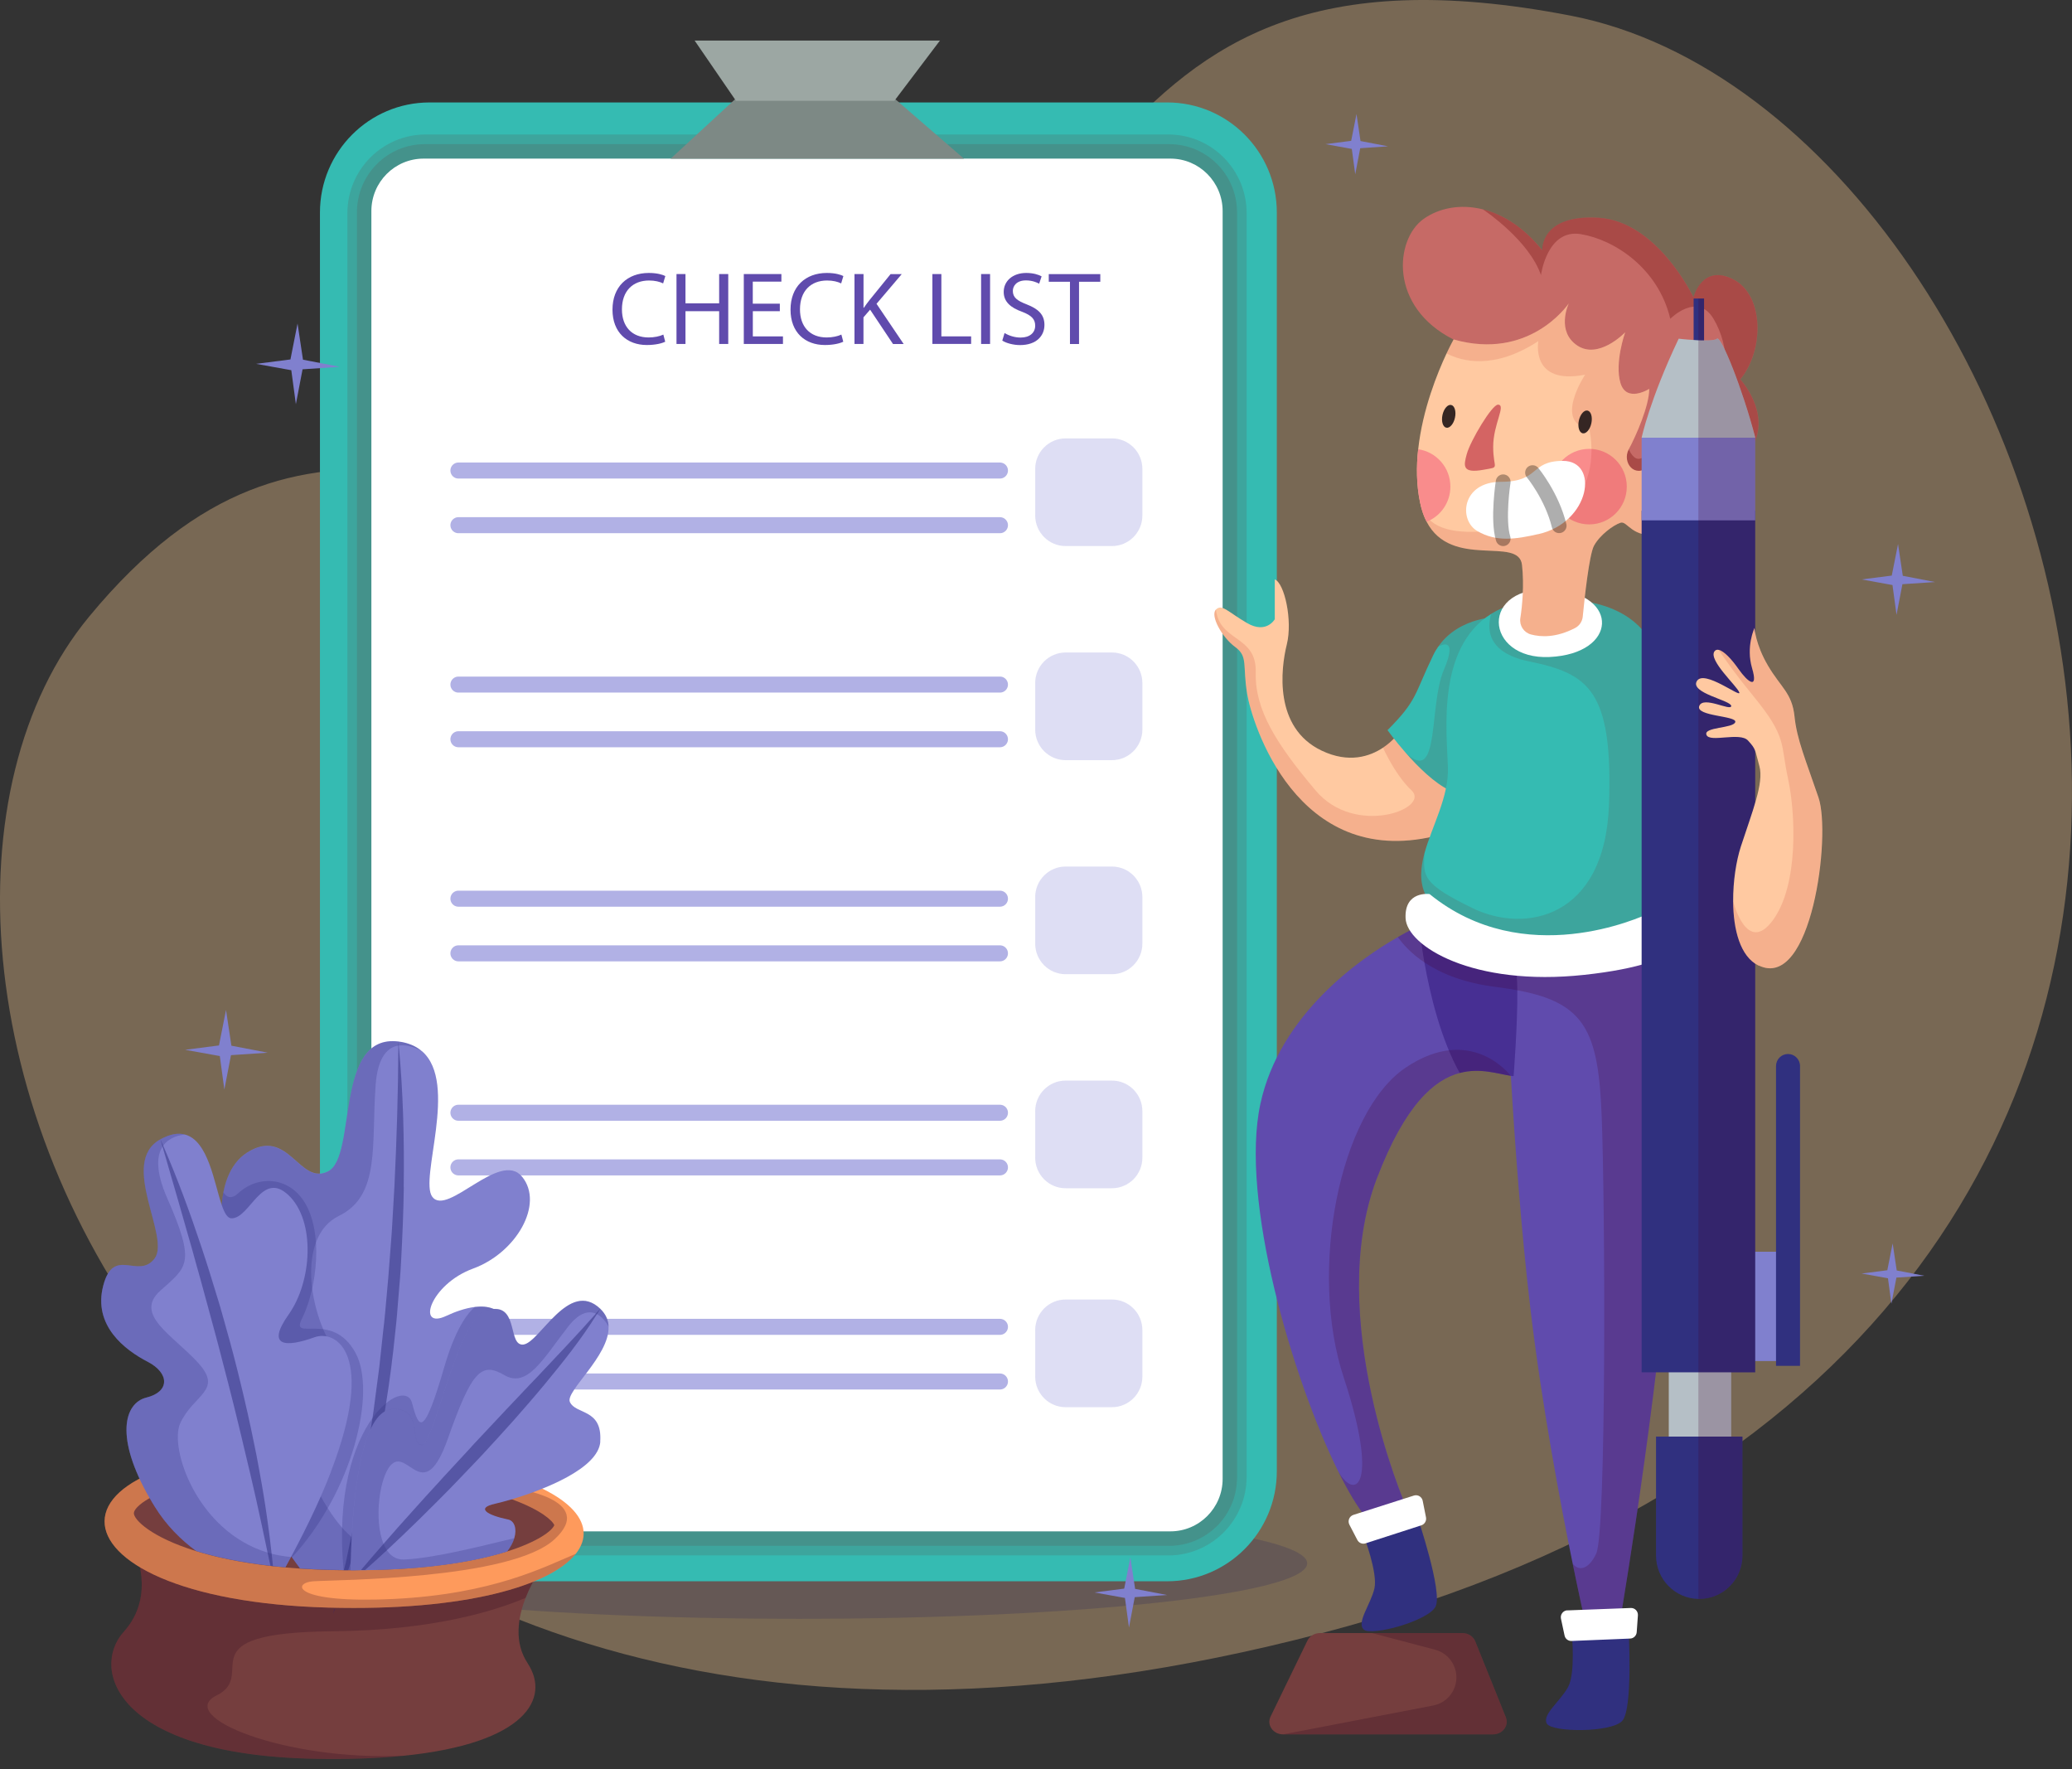 <svg width="123" height="105" viewBox="0 0 123 105" fill="none" xmlns="http://www.w3.org/2000/svg">
<rect x="0" y="0" width="123" height="105" fill="#333333" stroke="none"/>
<g clip-path="url(#clip0_5_690)">
<path opacity="0.42" d="M43.466 27.354C67.378 18.98 62.651 -4.987 93.236 0.928C123.821 6.842 146.766 79.008 78.493 96.924C10.219 114.839 -11.186 56.557 5.281 36.609C18.513 20.58 29.029 32.413 43.466 27.354Z" fill="#D7B182"/>
<path opacity="0.19" d="M47.43 96.08C64.093 96.08 77.6 94.606 77.6 92.787C77.6 90.968 64.093 89.493 47.43 89.493C30.768 89.493 17.261 90.968 17.261 92.787C17.261 94.606 30.768 96.08 47.43 96.08Z" fill="#18185B"/>
<path d="M69.287 6.08H25.502C21.907 6.08 18.993 9.007 18.993 12.617V87.314C18.993 90.924 21.907 93.851 25.502 93.851H69.287C72.882 93.851 75.796 90.924 75.796 87.314V12.617C75.796 9.007 72.882 6.08 69.287 6.08Z" fill="#35BBB2"/>
<path opacity="0.13" d="M74.004 87.647V12.651C74.004 10.072 71.923 7.982 69.355 7.982L25.273 7.982C22.705 7.982 20.623 10.072 20.623 12.651L20.623 87.647C20.623 90.226 22.705 92.317 25.273 92.317H69.355C71.923 92.317 74.004 90.226 74.004 87.647Z" fill="#751212"/>
<path opacity="0.13" d="M73.434 87.7V12.601C73.434 10.366 71.63 8.555 69.405 8.555L25.22 8.555C22.994 8.555 21.191 10.366 21.191 12.601L21.191 87.7C21.191 89.935 22.994 91.747 25.22 91.747H69.405C71.63 91.747 73.434 89.935 73.434 87.7Z" fill="#751212"/>
<path d="M72.579 87.775V12.527C72.579 10.808 71.191 9.414 69.479 9.414L25.145 9.414C23.434 9.414 22.046 10.808 22.046 12.527L22.046 87.775C22.046 89.494 23.434 90.888 25.145 90.888H69.479C71.191 90.888 72.579 89.494 72.579 87.775Z" fill="white"/>
<path d="M39.809 9.42L43.689 5.84H53.093L57.224 9.42H39.809Z" fill="#7D8985"/>
<path d="M41.234 2.406L43.689 5.983H53.093L55.799 2.406H41.234Z" fill="#9CA7A3"/>
<g opacity="0.42">
<path d="M66.008 26.019H63.259C62.261 26.019 61.452 26.831 61.452 27.833V30.595C61.452 31.597 62.261 32.41 63.259 32.41H66.008C67.006 32.41 67.815 31.597 67.815 30.595V27.833C67.815 26.831 67.006 26.019 66.008 26.019Z" fill="#B1B1E5"/>
<path d="M66.008 38.726H63.259C62.261 38.726 61.452 39.538 61.452 40.541V43.302C61.452 44.304 62.261 45.117 63.259 45.117H66.008C67.006 45.117 67.815 44.304 67.815 43.302V40.541C67.815 39.538 67.006 38.726 66.008 38.726Z" fill="#B1B1E5"/>
<path d="M66.008 51.43H63.259C62.261 51.43 61.452 52.243 61.452 53.245V56.006C61.452 57.008 62.261 57.821 63.259 57.821H66.008C67.006 57.821 67.815 57.008 67.815 56.006V53.245C67.815 52.243 67.006 51.43 66.008 51.43Z" fill="#B1B1E5"/>
<path d="M66.008 64.134H63.259C62.261 64.134 61.452 64.947 61.452 65.949V68.71C61.452 69.713 62.261 70.525 63.259 70.525H66.008C67.006 70.525 67.815 69.713 67.815 68.71V65.949C67.815 64.947 67.006 64.134 66.008 64.134Z" fill="#B1B1E5"/>
<path d="M66.008 77.128H63.259C62.261 77.128 61.452 77.941 61.452 78.943V81.704C61.452 82.707 62.261 83.519 63.259 83.519H66.008C67.006 83.519 67.815 82.707 67.815 81.704V78.943C67.815 77.941 67.006 77.128 66.008 77.128Z" fill="#B1B1E5"/>
</g>
<path d="M27.213 27.927H59.36" stroke="#B1B1E5" stroke-width="0.951" stroke-linecap="round" stroke-linejoin="round"/>
<path d="M27.213 31.171H59.36" stroke="#B1B1E5" stroke-width="0.951" stroke-linecap="round" stroke-linejoin="round"/>
<path d="M27.213 40.631H59.36" stroke="#B1B1E5" stroke-width="0.951" stroke-linecap="round" stroke-linejoin="round"/>
<path d="M27.213 43.875H59.36" stroke="#B1B1E5" stroke-width="0.951" stroke-linecap="round" stroke-linejoin="round"/>
<path d="M27.213 53.338H59.36" stroke="#B1B1E5" stroke-width="0.951" stroke-linecap="round" stroke-linejoin="round"/>
<path d="M27.213 56.582H59.36" stroke="#B1B1E5" stroke-width="0.951" stroke-linecap="round" stroke-linejoin="round"/>
<path d="M27.213 66.043H59.36" stroke="#B1B1E5" stroke-width="0.951" stroke-linecap="round" stroke-linejoin="round"/>
<path d="M27.213 69.286H59.36" stroke="#B1B1E5" stroke-width="0.951" stroke-linecap="round" stroke-linejoin="round"/>
<path d="M27.213 78.75H59.36" stroke="#B1B1E5" stroke-width="0.951" stroke-linecap="round" stroke-linejoin="round"/>
<path d="M27.213 81.994H59.36" stroke="#B1B1E5" stroke-width="0.951" stroke-linecap="round" stroke-linejoin="round"/>
<path d="M39.489 20.281C39.294 20.381 38.901 20.477 38.398 20.477C37.233 20.477 36.359 19.74 36.359 18.379C36.359 17.019 37.236 16.2 38.516 16.2C39.031 16.2 39.356 16.312 39.496 16.384L39.366 16.82C39.164 16.72 38.876 16.648 38.532 16.648C37.565 16.648 36.92 17.271 36.92 18.361C36.92 19.375 37.503 20.029 38.507 20.029C38.833 20.029 39.164 19.961 39.378 19.858L39.489 20.281Z" fill="#604BAD"/>
<path d="M40.692 16.265V18.003H42.691V16.265H43.231V20.415H42.691V18.47H40.692V20.415H40.159V16.265H40.692Z" fill="#604BAD"/>
<path d="M46.296 18.47H44.69V19.967H46.479V20.415H44.154V16.265H46.386V16.714H44.687V18.024H46.293V18.466L46.296 18.47Z" fill="#604BAD"/>
<path d="M50.059 20.281C49.863 20.381 49.47 20.477 48.968 20.477C47.802 20.477 46.928 19.74 46.928 18.379C46.928 17.019 47.805 16.2 49.085 16.2C49.6 16.2 49.925 16.312 50.065 16.384L49.934 16.82C49.733 16.72 49.445 16.648 49.101 16.648C48.134 16.648 47.489 17.271 47.489 18.361C47.489 19.375 48.072 20.029 49.076 20.029C49.401 20.029 49.733 19.961 49.947 19.858L50.059 20.281Z" fill="#604BAD"/>
<path d="M50.728 16.265H51.261V18.267H51.28C51.391 18.108 51.5 17.959 51.605 17.825L52.867 16.269H53.53L52.033 18.031L53.645 20.418H53.012L51.652 18.379L51.258 18.834V20.415H50.725V16.265H50.728Z" fill="#604BAD"/>
<path d="M55.349 16.266H55.882V19.964H57.649V20.412H55.349V16.262V16.266Z" fill="#604BAD"/>
<path d="M58.774 16.265V20.415H58.241V16.265H58.774Z" fill="#604BAD"/>
<path d="M59.633 19.765C59.871 19.911 60.221 20.035 60.587 20.035C61.133 20.035 61.452 19.746 61.452 19.329C61.452 18.94 61.232 18.719 60.674 18.504C59.998 18.264 59.583 17.912 59.583 17.327C59.583 16.68 60.116 16.2 60.919 16.2C61.34 16.2 61.647 16.3 61.833 16.402L61.687 16.838C61.554 16.764 61.275 16.642 60.903 16.642C60.339 16.642 60.125 16.982 60.125 17.265C60.125 17.654 60.376 17.844 60.947 18.065C61.644 18.336 62.001 18.675 62.001 19.285C62.001 19.927 61.529 20.481 60.553 20.481C60.153 20.481 59.719 20.362 59.499 20.216L59.633 19.768V19.765Z" fill="#604BAD"/>
<path d="M63.513 16.723H62.258V16.269H65.317V16.723H64.055V20.418H63.516V16.723H63.513Z" fill="#604BAD"/>
<path d="M85.15 49.631C76.958 51.564 74.321 42.904 74.036 41.188C73.75 39.47 74.107 38.969 73.323 38.399C72.539 37.826 71.826 36.538 72.182 36.179C72.539 35.822 72.895 36.323 74.036 36.983C75.176 37.643 75.675 36.752 75.675 36.752V34.389C76.246 34.604 76.745 36.821 76.388 38.253C76.032 39.685 75.604 43.19 78.455 44.55C80.079 45.325 81.329 44.89 82.1 44.376C82.683 43.987 82.999 43.548 82.999 43.548C82.999 43.548 86.08 45.266 86.436 45.755C86.793 46.244 85.153 49.631 85.153 49.631H85.15Z" fill="#FFC9A1"/>
<path opacity="0.13" d="M85.15 49.631C76.958 51.564 74.321 42.904 74.036 41.188C73.75 39.47 74.107 38.969 73.323 38.399C72.539 37.826 71.826 36.537 72.182 36.179C72.396 38.113 74.603 37.683 74.544 39.9C74.485 42.119 75.743 44.121 78.096 46.913C80.445 49.702 84.936 47.987 83.796 46.913C83.018 46.182 82.404 45.033 82.097 44.376C82.68 43.987 82.996 43.548 82.996 43.548C82.996 43.548 86.077 45.266 86.433 45.755C86.79 46.244 85.15 49.631 85.15 49.631Z" fill="#B20D0D"/>
<path d="M89.055 36.609C87.382 37.347 86.074 40.401 86.074 42.119V46.913C85.166 46.496 84.177 45.512 83.448 44.681C83.448 44.681 83.446 44.679 83.442 44.675C82.804 43.947 82.367 43.336 82.367 43.336C84.149 41.546 83.935 41.26 85.073 38.9C85.162 38.71 85.265 38.539 85.373 38.384C85.373 38.384 85.373 38.383 85.382 38.377C86.65 36.55 89.049 36.612 89.049 36.612L89.055 36.609Z" fill="#35BBB2"/>
<path opacity="0.13" d="M89.055 36.609C87.382 37.347 86.074 40.401 86.074 42.119V46.913C85.166 46.496 84.177 45.512 83.448 44.681C85.513 46.649 84.79 41.901 85.711 39.76C86.582 37.724 85.503 38.312 85.386 38.377C86.653 36.55 89.052 36.612 89.052 36.612L89.055 36.609Z" fill="#751212"/>
<path d="M89.852 63.87C89.799 63.864 89.743 63.857 89.688 63.851C88.931 63.742 87.868 63.359 86.653 63.683C85.15 64.078 83.411 65.551 81.731 69.953C78.598 78.18 83.439 89.344 83.439 89.344L81.09 90.06C80.597 89.462 80.033 88.522 79.45 87.342C79.45 87.333 79.441 87.323 79.435 87.317C76.732 81.838 73.589 71.216 74.82 65.52C75.973 60.162 80.82 56.85 82.971 55.623C83.606 55.256 84.009 55.072 84.009 55.072C84.099 55.156 84.195 55.234 84.285 55.309C86.892 57.466 89.368 56.94 89.852 57.217C89.889 57.236 89.92 57.295 89.945 57.376C90.028 57.628 90.063 58.142 90.069 58.774C90.094 60.744 89.849 63.87 89.849 63.87H89.852Z" fill="#604BAD"/>
<path d="M99.398 69.666C98.828 80.543 96.264 95.638 96.264 95.638C95.124 96.282 94.055 96.068 94.055 96.068C94.055 96.068 93.773 94.826 93.36 92.811C92.641 89.291 91.529 83.413 90.85 77.679C90.304 73.075 89.926 67.858 89.688 63.851C89.554 61.656 89.464 59.826 89.412 58.662C89.371 57.79 89.356 57.289 89.356 57.289C89.554 57.323 89.753 57.351 89.948 57.379C95.04 58.048 99.401 55.86 99.401 55.86C99.401 55.86 99.971 58.792 99.401 69.669L99.398 69.666Z" fill="#604BAD"/>
<path opacity="0.43" d="M89.852 63.87C89.799 63.864 89.743 63.857 89.688 63.851C88.931 63.742 87.868 63.359 86.653 63.683C85.525 61.66 84.893 59.013 84.558 57.127C84.425 56.37 84.338 55.739 84.288 55.309C86.895 57.466 89.371 56.94 89.855 57.217C89.892 57.236 89.923 57.295 89.948 57.376C90.032 57.628 90.066 58.142 90.072 58.774C90.097 60.744 89.852 63.87 89.852 63.87Z" fill="#270B72"/>
<path opacity="0.23" d="M99.398 69.666C98.828 80.543 96.264 95.638 96.264 95.638C95.124 96.282 94.055 96.068 94.055 96.068C94.055 96.068 93.773 94.826 93.36 92.811C93.751 93.288 94.327 93.123 94.758 92.204C95.359 90.916 95.294 71.74 95.081 66.233C94.885 61.218 94.101 59.521 90.075 58.774C89.864 58.733 89.644 58.696 89.415 58.662C89.213 58.634 89.006 58.602 88.789 58.575C86.864 58.335 85.51 57.756 84.564 57.124C83.786 56.604 83.287 56.05 82.981 55.617C83.616 55.25 84.019 55.066 84.019 55.066C84.109 55.15 84.205 55.228 84.295 55.303C86.901 57.46 89.378 56.934 89.861 57.211C89.898 57.23 89.929 57.289 89.954 57.37C95.046 58.039 99.407 55.851 99.407 55.851C99.407 55.851 99.978 58.783 99.407 69.66L99.398 69.666Z" fill="#44002C"/>
<path d="M105.715 74.292H103.815V80.78H105.715V74.292Z" fill="#8080CE"/>
<path d="M95.456 55.642C88.938 56.582 85.671 55.306 84.626 53.114C84.26 52.348 84.326 51.523 84.558 50.655C84.995 49.042 86.018 47.299 85.953 45.528C85.878 43.37 85.296 38.446 88.522 36.435C89.362 35.912 90.459 35.585 91.891 35.557C99.916 35.392 99.156 41.328 99.156 47.719C99.156 52.395 102.708 54.59 95.456 55.639V55.642Z" fill="#35BBB2"/>
<path opacity="0.13" d="M95.456 55.642C88.938 56.582 85.671 55.306 84.626 53.114C84.26 52.348 84.326 51.523 84.558 50.655C84.493 52.015 84.412 52.442 87.447 53.914C90.481 55.39 95.273 54.565 95.514 47.757C95.756 40.952 94.303 39.98 90.757 39.252C88.194 38.726 88.281 37.228 88.525 36.435C89.365 35.912 90.463 35.585 91.894 35.557C99.919 35.392 99.159 41.328 99.159 47.719C99.159 52.395 102.711 54.59 95.459 55.639L95.456 55.642Z" fill="#751212"/>
<path d="M92.245 34.987C96.159 35.277 96.026 38.804 91.99 38.994C88.094 39.177 87.754 34.654 92.245 34.987Z" fill="white"/>
<path d="M104.029 26.52C102.888 28.525 101.323 27.883 101.323 27.883C101.323 27.883 100.752 28.883 99.541 28.883C98.437 28.883 95.273 28.291 95.676 26.672C95.676 26.672 95.676 26.67 95.676 26.666C95.716 26.507 95.79 26.339 95.905 26.162C97.188 24.157 95.009 23.077 95.192 21.797C95.375 20.518 92.713 21.296 92.242 20.294C91.77 19.291 91.058 21.081 88.637 21.368C86.216 21.654 86.287 20.151 86.287 20.151C82.441 18.217 82.798 14.211 84.505 12.997C85.413 12.349 86.687 12.088 88.032 12.427C89.216 12.723 90.453 13.482 91.556 14.858C91.556 14.858 91.414 12.71 94.904 12.925C98.394 13.14 100.532 17.648 100.532 17.648C100.532 17.648 101.031 15.643 102.882 16.574C104.735 17.505 104.735 20.795 103.309 22.513C103.309 22.513 105.163 24.518 104.022 26.52H104.029Z" fill="#C66A66"/>
<path opacity="0.36" d="M104.029 26.52C102.888 28.524 101.323 27.883 101.323 27.883C101.323 27.883 100.752 28.883 99.541 28.883C98.437 28.883 95.273 28.291 95.676 26.672C95.676 26.672 95.676 26.67 95.676 26.666C95.958 26.075 96.339 25.928 96.686 26.666C97.78 28.982 99.153 23.46 99.153 23.46C99.153 23.46 99.544 26.943 101.149 26.212C102.758 25.483 101.478 23.538 101.478 23.538C102.767 22.971 102.69 20.54 101.72 18.921C100.749 17.299 99.153 18.921 99.153 18.921C98.44 15.92 95.834 14.22 93.835 13.896C91.835 13.57 91.476 16.328 91.476 16.328C90.775 14.286 88.191 12.533 88.029 12.427C89.213 12.723 90.45 13.482 91.553 14.858C91.553 14.858 91.411 12.71 94.901 12.925C98.391 13.14 100.529 17.648 100.529 17.648C100.529 17.648 101.028 15.643 102.879 16.574C104.732 17.505 104.732 20.795 103.306 22.513C103.306 22.513 105.16 24.518 104.019 26.52H104.029Z" fill="#751212"/>
<path d="M98.543 31.744C96.832 31.958 96.618 30.884 96.193 31.027C95.769 31.171 94.981 31.744 94.625 32.388C94.343 32.901 94.058 35.535 93.956 36.597C93.928 36.883 93.757 37.141 93.503 37.272C92.375 37.857 91.47 37.814 90.881 37.655C90.459 37.54 90.187 37.129 90.252 36.693C90.36 35.986 90.487 34.772 90.351 33.53C90.159 31.793 86.164 33.817 84.688 30.962C84.567 30.732 84.465 30.473 84.385 30.174C84.353 30.056 84.323 29.938 84.298 29.807C84.084 28.767 84.075 27.693 84.189 26.66C84.447 24.291 85.339 22.112 85.872 20.976C86.12 20.453 86.291 20.148 86.291 20.148C90.748 21.408 93.026 18.152 93.128 18.006C93.078 18.112 92.39 19.674 93.63 20.506C94.882 21.343 96.404 19.799 96.475 19.721C96.447 19.805 95.846 21.536 96.193 22.722C96.55 23.939 97.904 23.08 97.904 23.08C97.904 24.082 97.12 25.869 96.692 26.657C96.264 27.444 97.049 28.447 97.904 27.659C98.76 26.872 99.686 27.301 100.185 28.375C100.684 29.449 100.257 31.522 98.546 31.737L98.543 31.744Z" fill="#FFC9A1"/>
<path d="M94.34 31.124C95.572 31.124 96.571 30.12 96.571 28.883C96.571 27.645 95.572 26.641 94.34 26.641C93.107 26.641 92.108 27.645 92.108 28.883C92.108 30.12 93.107 31.124 94.34 31.124Z" fill="#F98C8C"/>
<path opacity="0.13" d="M98.543 31.744C96.832 31.958 96.618 30.884 96.193 31.027C95.769 31.171 94.981 31.744 94.625 32.388C94.343 32.901 94.058 35.535 93.956 36.597C93.928 36.883 93.757 37.141 93.503 37.272C92.375 37.857 91.47 37.814 90.881 37.655C90.459 37.54 90.187 37.129 90.252 36.693C90.36 35.986 90.487 34.772 90.351 33.53C90.159 31.793 86.164 33.817 84.688 30.962C84.567 30.732 84.465 30.473 84.385 30.174C85.004 31.56 86.718 31.955 90.676 31.168C95.561 30.196 94.34 25.449 94.34 25.449C92.198 25.097 94.098 22.236 94.098 22.236C90.825 22.884 91.321 20.247 91.321 20.247C88.677 21.969 86.777 21.449 85.872 20.976C86.12 20.453 86.291 20.148 86.291 20.148C90.748 21.408 93.026 18.152 93.128 18.006C93.078 18.112 92.39 19.674 93.63 20.506C94.882 21.343 96.404 19.799 96.475 19.721C96.447 19.805 95.846 21.536 96.193 22.722C96.55 23.939 97.904 23.08 97.904 23.08C97.904 24.082 97.12 25.869 96.692 26.657C96.264 27.444 97.049 28.447 97.904 27.659C98.76 26.872 99.686 27.301 100.185 28.375C100.684 29.449 100.257 31.522 98.546 31.737L98.543 31.744Z" fill="#B20D0D"/>
<path d="M98.313 28.746C99.634 28.381 99.225 30.673 98.313 30.529C97.402 30.386 97.517 28.967 98.313 28.746Z" fill="#F98C8C"/>
<path d="M88.925 24.017C89.427 24.026 88.64 25.163 88.64 26.52C88.64 27.877 89.089 27.697 88.07 27.88C86.765 28.117 86.889 27.628 87.072 26.949C87.286 26.162 88.569 24.011 88.925 24.017Z" fill="#D46463"/>
<path d="M86.371 24.792C86.291 25.163 86.058 25.43 85.854 25.384C85.649 25.34 85.55 25.001 85.63 24.627C85.711 24.257 85.944 23.989 86.148 24.036C86.353 24.082 86.452 24.419 86.371 24.792Z" fill="#352623"/>
<path d="M94.467 25.125C94.386 25.496 94.154 25.763 93.949 25.717C93.745 25.67 93.646 25.334 93.726 24.96C93.807 24.59 94.039 24.322 94.244 24.369C94.448 24.415 94.547 24.752 94.467 25.125Z" fill="#352623"/>
<path d="M86.099 28.883C86.099 29.829 85.516 30.641 84.688 30.965C84.524 30.648 84.388 30.268 84.295 29.81C84.081 28.77 84.072 27.697 84.186 26.663C85.268 26.819 86.099 27.749 86.099 28.883Z" fill="#F98C8C"/>
<path d="M91.33 31.7C94.411 31.003 94.957 27.345 92.772 27.354C90.794 27.363 91.43 28.596 89.102 28.596C86.774 28.596 86.567 30.866 87.704 31.522C88.841 32.182 89.976 32.005 91.33 31.697V31.7Z" fill="white"/>
<g opacity="0.32">
<path d="M89.232 28.596C89.232 28.596 88.885 30.834 89.232 31.971" stroke="black" stroke-width="0.879" stroke-linecap="round" stroke-linejoin="round"/>
<path d="M90.977 28.051C90.977 28.051 92.121 29.43 92.555 31.202" stroke="black" stroke-width="0.879" stroke-linecap="round" stroke-linejoin="round"/>
</g>
<path d="M84.865 53.065C84.865 53.065 83.368 52.85 83.439 54.496C83.51 56.143 87.428 58.575 94.055 57.858C100.681 57.142 100.681 55.212 100.182 54.425C99.683 53.637 98.4 53.995 97.901 54.21C97.402 54.425 90.493 57.644 84.865 53.065Z" fill="white"/>
<path d="M80.947 91.13C80.947 91.13 81.803 93.35 81.589 94.278C81.375 95.209 80.519 96.282 80.947 96.709C81.375 97.139 84.794 96.208 85.221 95.349C85.649 94.489 84.152 90.053 84.152 90.053L80.947 91.127V91.13Z" fill="#30307F"/>
<path d="M93.305 96.918C93.305 96.918 93.54 99.283 93.088 100.124C92.635 100.964 91.526 101.768 91.823 102.297C92.121 102.826 95.663 102.845 96.305 102.132C96.946 101.419 96.68 96.743 96.68 96.743L93.305 96.921V96.918Z" fill="#30307F"/>
<path d="M88.628 102.938H76.168C75.579 102.938 75.182 102.381 75.424 101.883L77.615 97.369C77.746 97.101 78.04 96.924 78.362 96.924H86.808C87.149 96.924 87.456 97.12 87.574 97.412L89.393 101.926C89.588 102.415 89.198 102.938 88.628 102.938Z" fill="#753E3E"/>
<path d="M102.767 79.92H99.063V86.218H102.767V79.92Z" fill="#B5BFC6"/>
<path d="M104.193 30.311H97.452V81.449H104.193V30.311Z" fill="#30307F"/>
<path d="M104.193 25.978H97.452V30.884H104.193V25.978Z" fill="#8080CE"/>
<path d="M101.159 17.719H100.539V21.439H101.159V17.719Z" fill="#30307F"/>
<path d="M104.193 25.978H97.452C97.452 25.978 97.926 23.727 99.652 20.101C99.652 20.101 100.064 20.151 100.539 20.178C100.632 20.188 100.728 20.194 100.824 20.197C100.938 20.197 101.05 20.207 101.158 20.203C101.524 20.21 101.834 20.185 101.918 20.101C102.156 19.864 103.44 23.074 104.199 25.978H104.193Z" fill="#B5BFC6"/>
<path d="M103.437 85.265V92.326C103.437 93.748 102.287 94.9 100.873 94.9H100.824C99.429 94.875 98.307 93.73 98.307 92.326V85.265H103.437Z" fill="#30307F"/>
<path opacity="0.23" d="M104.193 25.978V81.449H102.767V85.265H103.433V92.326C103.433 93.748 102.284 94.9 100.87 94.9H100.821V17.719H101.155V20.206C101.521 20.213 101.831 20.188 101.915 20.104C102.153 19.867 103.437 23.077 104.196 25.981L104.193 25.978Z" fill="#44002C"/>
<path d="M104.397 57.311C103.3 56.781 102.894 55.166 102.885 53.5V53.494C102.876 52.311 103.065 51.103 103.34 50.25C104.007 48.199 104.72 46.48 104.444 45.478C104.168 44.476 104.246 44.476 103.768 43.953C103.294 43.426 101.487 44.096 101.301 43.616C101.109 43.137 102.913 43.237 103.012 42.854C103.105 42.474 100.635 42.521 100.873 41.901C101.109 41.279 102.77 42.237 102.77 41.901C102.77 41.565 100.303 41.139 100.731 40.422C101.159 39.706 103.39 41.472 103.248 41.092C103.105 40.709 101.403 39.18 101.775 38.66C101.837 38.573 101.927 38.545 102.036 38.573C102.336 38.642 102.783 39.109 103.201 39.706C103.771 40.519 104.388 40.949 104.01 39.66C103.629 38.371 104.153 37.272 104.153 37.272C104.153 37.272 104.199 38.228 104.958 39.517C105.718 40.805 106.384 41.135 106.527 42.521C106.669 43.903 107.19 45.095 107.952 47.337C108.715 49.578 107.54 58.814 104.404 57.304L104.397 57.311Z" fill="#FFC9A1"/>
<path d="M106.855 81.066H105.43V63.272C105.43 62.877 105.749 62.556 106.142 62.556C106.536 62.556 106.855 62.877 106.855 63.272V81.066Z" fill="#30307F"/>
<path d="M93.044 95.579L96.807 95.436C97.052 95.426 97.247 95.632 97.231 95.875L97.16 96.871C97.145 97.079 96.977 97.244 96.77 97.251L93.292 97.394C93.094 97.403 92.917 97.266 92.877 97.07L92.663 96.071C92.61 95.822 92.793 95.585 93.047 95.573L93.044 95.579Z" fill="white"/>
<path opacity="0.13" d="M104.397 57.311C103.3 56.781 102.894 55.166 102.885 53.5C102.922 53.643 103.728 56.666 105.237 54.624C106.784 52.535 106.592 48.27 106.139 46.194C105.687 44.118 106.09 43.763 104.097 41.328C103.065 40.071 102.417 39.159 102.029 38.573C102.33 38.642 102.776 39.109 103.195 39.706C103.765 40.519 104.382 40.949 104.004 39.66C103.623 38.371 104.146 37.272 104.146 37.272C104.146 37.272 104.193 38.228 104.952 39.517C105.712 40.805 106.378 41.135 106.52 42.521C106.663 43.903 107.184 45.095 107.946 47.337C108.709 49.578 107.534 58.814 104.397 57.304V57.311Z" fill="#B20D0D"/>
<path opacity="0.23" d="M89.684 63.851C88.928 63.742 87.865 63.359 86.65 63.683C85.147 64.078 83.408 65.551 81.728 69.953C78.595 78.18 83.436 89.344 83.436 89.344L81.087 90.059C80.594 89.462 80.03 88.522 79.447 87.342C80.501 89.138 81.859 88.098 79.769 81.76C77.665 75.391 79.518 66.018 83.436 63.372C87.354 60.726 89.681 63.851 89.681 63.851H89.684Z" fill="#44002C"/>
<path d="M80.343 89.91L83.932 88.764C84.165 88.69 84.409 88.836 84.456 89.076L84.651 90.056C84.691 90.262 84.574 90.464 84.375 90.53L81.062 91.6C80.873 91.663 80.665 91.576 80.575 91.398L80.104 90.492C79.987 90.265 80.101 89.988 80.343 89.91Z" fill="white"/>
<path opacity="0.23" d="M88.628 102.938H76.168L85.085 101.223C86.08 101.033 86.684 100.009 86.377 99.041C86.201 98.486 85.757 98.063 85.197 97.914L81.44 96.924H86.805C87.146 96.924 87.453 97.12 87.571 97.412L89.39 101.926C89.585 102.415 89.195 102.938 88.624 102.938H88.628Z" fill="#2B001E"/>
<path d="M31.323 98.72C32.69 100.784 31.23 103.47 23.983 104.205H23.977C22.471 104.358 20.707 104.426 18.671 104.386C6.844 104.155 5.356 99.053 7.343 96.852C9.326 94.651 7.95 91.912 7.95 91.912C18.38 97.176 32.048 92.911 32.315 92.827C32.262 92.896 31.636 93.727 31.202 94.838C30.749 95.999 30.498 97.475 31.326 98.72H31.323Z" fill="#753E3E"/>
<path opacity="0.23" d="M23.974 104.202C22.468 104.355 20.704 104.423 18.668 104.383C6.84 104.152 5.353 99.05 7.339 96.849C9.323 94.648 7.947 91.909 7.947 91.909C18.376 97.173 32.045 92.908 32.311 92.824C32.259 92.892 31.633 93.724 31.199 94.835C29.373 95.613 25.682 96.765 19.777 96.818C10.826 96.902 15.379 99.38 12.866 100.622C10.352 101.861 16.91 104.535 23.98 104.199L23.974 104.202Z" fill="#2B001E"/>
<path d="M34.183 92.217C32.696 94.1 27.637 95.632 19.505 95.414C1.925 94.944 1.345 85.284 20.348 86.119C23.707 86.268 26.444 86.632 28.598 87.14C33.852 88.376 35.581 90.452 34.183 92.217Z" fill="#FE9A5C"/>
<path opacity="0.23" d="M34.183 92.217C32.696 94.1 27.637 95.632 19.505 95.414C1.925 94.944 1.345 85.284 20.348 86.119C23.707 86.268 26.444 86.632 28.598 87.14C28.97 87.709 29.571 88.13 30.486 88.32C30.486 88.32 35.516 88.986 32.906 91.37C30.297 93.758 19.945 93.758 18.612 93.851C17.282 93.945 17.431 95.187 23.363 94.9C29.293 94.614 32.364 92.973 34.18 92.22C34.18 92.22 34.18 92.22 34.186 92.22L34.183 92.217Z" fill="#2B001E"/>
<path d="M32.907 90.517C32.767 90.869 31.905 91.513 30.108 92.08C28.403 92.618 25.858 93.089 22.288 93.179C22.086 93.179 21.882 93.188 21.668 93.188H21.429C21.299 93.195 21.166 93.194 21.029 93.194C20.961 93.194 20.89 93.194 20.819 93.194C20.772 93.194 20.726 93.194 20.676 93.194C20.589 93.194 20.506 93.194 20.416 93.194C20.131 93.194 19.839 93.185 19.551 93.179C18.941 93.16 18.364 93.135 17.809 93.098C17.509 93.079 17.22 93.054 16.938 93.029C16.687 93.008 16.442 92.983 16.204 92.958C16.151 92.952 16.102 92.945 16.052 92.939C14.242 92.731 12.788 92.416 11.641 92.061C8.964 91.233 7.941 90.194 7.947 89.808C7.947 89.624 8.223 89.288 8.88 88.917C9.838 88.372 11.607 87.762 14.524 87.479C14.632 87.466 14.741 87.46 14.852 87.448C15.038 87.432 15.224 87.42 15.416 87.407C16.229 87.351 17.118 87.32 18.091 87.32C18.596 87.32 19.12 87.329 19.65 87.345C19.858 87.351 20.066 87.361 20.273 87.367C20.614 87.382 20.952 87.398 21.277 87.42C21.383 87.42 21.485 87.429 21.587 87.439C21.783 87.451 21.972 87.463 22.158 87.479C23.658 87.588 24.963 87.744 26.094 87.927C26.264 87.952 26.429 87.98 26.593 88.011C26.723 88.033 26.853 88.058 26.977 88.083C28.415 88.354 29.537 88.671 30.396 88.989C32.113 89.618 32.798 90.249 32.907 90.523V90.517Z" fill="#753E3E"/>
<path d="M29.311 77.689H29.305C28.976 77.545 28.586 77.523 28.183 77.57C27.6 77.642 26.993 77.866 26.494 78.099C24.693 78.949 25.524 76.228 28.087 75.291C30.65 74.354 32.311 71.462 30.997 69.844C29.68 68.228 26.562 72.228 25.663 71.033C24.873 69.987 27.235 64.293 25.056 62.394C25.056 62.394 25.056 62.394 25.049 62.394C24.749 62.13 24.358 61.943 23.862 61.846C23.791 61.831 23.723 61.825 23.658 61.815C19.824 61.339 21.2 68.583 19.502 69.501C17.769 70.438 17.146 66.821 14.651 68.418C14.139 68.748 13.761 69.255 13.513 69.887C13.405 70.158 13.321 70.451 13.262 70.762C13.216 71.002 13.182 71.251 13.163 71.512C12.977 73.909 13.926 76.997 15.689 78.949C17.592 81.054 15.382 80.465 14.115 81.412C13.885 81.58 13.687 81.798 13.551 82.093C13.34 82.545 13.269 83.171 13.445 84.055C13.675 85.21 14.053 86.361 14.524 87.476C14.725 87.955 14.948 88.428 15.181 88.889C15.398 89.319 15.624 89.739 15.863 90.15C16.318 90.944 16.802 91.694 17.292 92.382C17.307 92.401 17.316 92.419 17.332 92.435C17.413 92.55 17.493 92.662 17.577 92.771C17.654 92.88 17.735 92.986 17.812 93.092C18.364 93.129 18.944 93.154 19.554 93.173C19.833 93.179 20.118 93.185 20.394 93.188H20.416C20.503 93.188 20.589 93.188 20.676 93.188C20.726 93.188 20.772 93.188 20.819 93.188C20.89 93.188 20.961 93.188 21.029 93.188C21.163 93.188 21.296 93.188 21.429 93.188H21.665C21.876 93.188 22.08 93.182 22.285 93.179C22.548 92.895 22.83 92.594 23.115 92.273C23.741 91.582 24.411 90.813 25.077 89.985C25.589 89.35 26.097 88.69 26.587 88.005C27.083 87.314 27.554 86.598 27.978 85.876C27.978 85.876 27.978 85.876 27.978 85.87C28.623 84.786 29.165 83.684 29.534 82.61C30.641 79.397 30.216 78.084 29.305 77.692L29.311 77.689Z" fill="#8080CE"/>
<path opacity="0.64" d="M19.876 95.501C19.842 95.598 19.808 95.697 19.774 95.794C19.799 95.688 19.827 95.582 19.852 95.476C19.861 95.486 19.87 95.495 19.876 95.501Z" fill="#30307F"/>
<path opacity="0.52" d="M23.971 70.463C23.952 71.908 23.89 73.355 23.813 74.793C23.782 75.519 23.714 76.235 23.655 76.954C23.599 77.676 23.543 78.392 23.459 79.108C23.32 80.506 23.14 81.894 22.92 83.276C22.898 83.438 22.867 83.603 22.843 83.765C22.644 85.007 22.412 86.243 22.155 87.473C22.145 87.526 22.136 87.579 22.124 87.631L21.646 89.72C21.501 90.305 21.333 90.888 21.172 91.47C21.144 91.573 21.116 91.675 21.085 91.778L20.822 92.712L20.797 92.802C20.757 92.933 20.716 93.064 20.673 93.191C20.586 93.191 20.503 93.191 20.413 93.191C20.456 93.029 20.5 92.864 20.537 92.699L20.754 91.653C20.785 91.504 20.816 91.358 20.85 91.211C20.862 91.143 20.878 91.078 20.893 91.012V91.006C20.998 90.526 21.104 90.053 21.194 89.571L21.578 87.473C21.578 87.473 21.584 87.448 21.584 87.435C21.721 86.75 21.811 86.056 21.922 85.365C21.95 85.181 21.978 84.998 22.009 84.814C22.043 84.59 22.08 84.369 22.114 84.151C22.161 83.852 22.201 83.553 22.238 83.248L22.517 81.131L22.747 78.999C22.833 78.292 22.895 77.579 22.957 76.867C23.022 76.154 23.087 75.441 23.134 74.728C23.187 74.012 23.252 73.299 23.289 72.583L23.413 70.435C23.549 67.649 23.636 64.857 23.648 62.052C23.648 61.971 23.648 61.893 23.648 61.815C23.658 61.893 23.664 61.974 23.67 62.049C23.937 64.835 24.002 67.652 23.965 70.46L23.971 70.463Z" fill="#30307F"/>
<path opacity="0.23" d="M19.852 95.476C19.852 95.476 19.87 95.495 19.876 95.501C19.842 95.598 19.808 95.697 19.774 95.794C19.799 95.688 19.827 95.582 19.852 95.476Z" fill="#44002C"/>
<path opacity="0.26" d="M25.049 62.397C24.978 62.351 24.33 61.965 23.68 62.055C23.67 62.055 23.661 62.055 23.655 62.055C23.038 62.151 22.427 62.693 22.3 64.371C22.034 67.948 22.601 70.955 20.109 72.169C17.617 73.386 18.256 78.037 20.109 80.54C21.962 83.043 15.835 81.9 17.899 86.48C18.888 88.671 19.737 90.246 20.85 91.208C20.955 91.302 21.064 91.389 21.175 91.47C21.736 91.877 22.369 92.148 23.115 92.273C22.827 92.594 22.548 92.895 22.285 93.179C22.083 93.179 21.879 93.188 21.665 93.188H21.426C21.296 93.194 21.163 93.194 21.026 93.194C20.958 93.194 20.887 93.194 20.816 93.194C20.769 93.194 20.723 93.194 20.673 93.194C20.586 93.194 20.503 93.194 20.413 93.194H20.391C20.115 93.194 19.83 93.185 19.551 93.179C18.941 93.16 18.364 93.135 17.809 93.098C17.729 92.992 17.651 92.886 17.574 92.777C17.49 92.665 17.409 92.553 17.329 92.441C17.313 92.422 17.304 92.404 17.288 92.388C16.802 91.697 16.315 90.95 15.86 90.159C15.624 89.748 15.395 89.325 15.178 88.898C14.945 88.438 14.722 87.965 14.521 87.485C14.047 86.371 13.668 85.219 13.442 84.064C13.265 83.18 13.337 82.554 13.548 82.106C13.684 81.807 13.882 81.592 14.112 81.421C15.379 80.478 17.592 81.063 15.686 78.959C13.923 77.01 12.974 73.922 13.16 71.522C13.179 71.26 13.213 71.011 13.259 70.771C13.318 70.46 13.402 70.167 13.51 69.897C13.758 69.268 14.133 68.757 14.648 68.427C17.14 66.833 17.766 70.448 19.498 69.51C21.2 68.592 19.824 61.348 23.655 61.825C23.72 61.834 23.788 61.843 23.859 61.856C24.355 61.949 24.746 62.139 25.046 62.404L25.049 62.397Z" fill="#30307F"/>
<path opacity="0.26" d="M29.544 82.607C29.175 83.681 28.632 84.783 27.988 85.866C27.988 85.866 27.988 85.866 27.988 85.873C27.563 86.595 27.092 87.311 26.596 88.002C26.106 88.687 25.598 89.347 25.087 89.979C24.11 91.193 23.128 92.282 22.291 93.172C22.09 93.172 21.885 93.182 21.671 93.182H21.433C21.302 93.188 21.169 93.188 21.033 93.188C20.965 93.188 20.893 93.188 20.822 93.188C20.775 93.188 20.729 93.188 20.679 93.188C20.593 93.188 20.509 93.188 20.419 93.188H20.397C19.982 88.659 20.995 85.704 22.121 84.151C22.387 83.778 22.663 83.491 22.923 83.279C23.661 82.675 24.309 82.691 24.457 83.261C24.885 84.907 25.17 85.266 26.382 81.113C26.999 78.993 27.675 78.015 28.189 77.57C28.595 77.52 28.986 77.545 29.311 77.688H29.317C30.229 78.084 30.653 79.394 29.547 82.607H29.544Z" fill="#30307F"/>
<path d="M35.637 85.561C35.522 87.174 32.246 88.428 30.393 88.983C29.971 89.107 29.621 89.197 29.401 89.247C28.223 89.502 28.918 89.926 30.163 90.184C30.529 90.259 30.703 90.716 30.529 91.299C30.455 91.544 30.315 91.812 30.105 92.083C28.4 92.622 25.855 93.092 22.285 93.182C22.083 93.182 21.879 93.191 21.665 93.191H21.426C21.296 93.198 21.163 93.198 21.026 93.198C20.958 93.198 20.887 93.198 20.816 93.198C20.816 93.054 20.822 92.896 20.825 92.718C20.837 92.248 20.853 91.669 20.89 91.031C20.89 91.025 20.89 91.018 20.89 91.012V91.006C20.952 89.888 21.067 88.606 21.271 87.42C21.445 86.427 21.68 85.505 22.006 84.817C22.235 84.329 22.514 83.961 22.837 83.771C23.001 83.675 23.177 83.622 23.37 83.622C25.173 83.622 24.271 85.76 25.034 85.76C25.796 85.76 27.092 78.286 28.911 77.763C29.054 77.72 29.181 77.698 29.299 77.692H29.305C30.746 77.592 30.163 79.883 31.059 79.805C32.029 79.718 33.762 75.892 35.631 77.679C35.972 78.006 36.117 78.37 36.127 78.753C36.179 80.475 33.545 82.585 33.83 83.208C34.177 83.974 35.77 83.585 35.631 85.567L35.637 85.561Z" fill="#8080CE"/>
<path opacity="0.52" d="M35.637 77.673C35.572 77.782 35.507 77.891 35.435 77.997C34.493 79.51 33.396 80.876 32.29 82.212C31.698 82.928 31.09 83.619 30.48 84.313C29.869 85.004 29.243 85.673 28.623 86.352C28.075 86.928 27.529 87.507 26.974 88.077C26.894 88.164 26.813 88.245 26.729 88.332C26.181 88.886 25.635 89.443 25.08 89.982C24.987 90.075 24.895 90.165 24.802 90.256C24.197 90.847 23.583 91.436 22.967 92.008C22.539 92.407 22.105 92.799 21.668 93.185H21.429C21.872 92.662 22.316 92.142 22.768 91.629C23.32 90.99 23.881 90.362 24.445 89.736C24.987 89.12 25.542 88.525 26.094 87.921C26.159 87.846 26.227 87.775 26.292 87.7L27.982 85.873C27.982 85.873 27.982 85.873 27.982 85.866L28.149 85.686L30.024 83.687C30.656 83.034 31.273 82.355 31.908 81.704C33.068 80.465 34.242 79.251 35.374 77.966C35.46 77.869 35.547 77.769 35.634 77.67L35.637 77.673Z" fill="#30307F"/>
<path opacity="0.26" d="M17.329 92.435C17.313 92.416 17.304 92.397 17.288 92.382C16.802 91.691 16.315 90.944 15.86 90.153C15.624 89.742 15.395 89.319 15.178 88.892C14.945 88.431 14.722 87.958 14.521 87.479C14.047 86.364 13.668 85.213 13.442 84.058C13.265 83.174 13.337 82.548 13.548 82.1C13.684 81.801 13.882 81.586 14.112 81.415C15.379 80.472 17.592 81.057 15.686 78.952C13.923 77.004 12.974 73.915 13.16 71.515C13.179 71.254 13.213 71.005 13.259 70.765C13.461 71.076 13.746 71.192 14.155 70.812C15.296 69.738 17.36 69.738 18.287 71.743C19.213 73.747 18.662 76.814 17.93 78.255C17.202 79.693 19.715 77.748 21.101 80.291C22.375 82.623 20.924 88.556 17.329 92.438V92.435Z" fill="#30307F"/>
<path d="M19.65 87.339C19.099 88.777 18.327 90.446 17.292 92.379C17.285 92.391 17.276 92.404 17.273 92.416C17.165 92.615 17.056 92.818 16.941 93.023C16.69 93.001 16.445 92.977 16.207 92.952C16.154 92.945 16.105 92.939 16.055 92.933C14.245 92.724 12.791 92.41 11.644 92.055C10.742 91.392 9.868 90.53 9.18 89.412C9.075 89.241 8.973 89.076 8.88 88.908C6.806 85.309 7.367 83.273 8.694 82.946C10.079 82.607 10.079 81.502 8.762 80.82C7.445 80.138 5.505 78.694 6.127 76.309C6.75 73.928 8.204 75.97 9.177 74.694C10.147 73.417 7.033 68.991 9.521 67.621C10.11 67.297 10.591 67.229 10.984 67.338C12.364 67.705 12.711 70.198 13.16 71.509C13.324 71.989 13.501 72.309 13.746 72.309C14.855 72.309 15.547 69.417 17.14 70.949C18.736 72.48 18.528 76.051 17.14 78.009C15.754 79.967 17.003 79.967 18.665 79.37C19.979 78.899 22.322 80.394 19.647 87.336L19.65 87.339Z" fill="#8080CE"/>
<path opacity="0.52" d="M16.204 92.951C16.151 92.945 16.101 92.939 16.052 92.933C15.999 92.671 15.94 92.41 15.884 92.148C15.655 91.059 15.426 89.969 15.181 88.886C15.075 88.403 14.964 87.921 14.849 87.442C14.849 87.432 14.849 87.426 14.843 87.42C14.425 85.639 14 83.862 13.547 82.096C13.433 81.654 13.318 81.216 13.203 80.776C13.064 80.225 12.918 79.674 12.77 79.127L12.323 77.48L11.874 75.833C11.716 75.285 11.567 74.737 11.415 74.186C10.835 72.144 10.247 70.108 9.651 68.063C9.608 67.917 9.565 67.77 9.524 67.624C9.58 67.749 9.636 67.876 9.689 68.004C10.529 69.934 11.263 71.926 11.936 73.947C12.298 75.024 12.63 76.11 12.962 77.203C13.132 77.748 13.275 78.302 13.433 78.853C13.591 79.404 13.74 79.955 13.885 80.509C13.963 80.811 14.04 81.11 14.115 81.412C14.319 82.224 14.511 83.04 14.697 83.858C14.828 84.416 14.936 84.985 15.057 85.549C15.175 86.112 15.289 86.676 15.389 87.249C15.398 87.301 15.407 87.348 15.416 87.401C15.584 88.31 15.736 89.225 15.863 90.147C15.962 90.838 16.052 91.526 16.126 92.22C16.151 92.463 16.179 92.709 16.204 92.951Z" fill="#30307F"/>
<path opacity="0.26" d="M17.27 92.416C17.161 92.615 17.053 92.818 16.938 93.023C16.687 93.001 16.442 92.977 16.204 92.952C16.151 92.945 16.101 92.939 16.052 92.933C14.242 92.724 12.788 92.41 11.641 92.055C10.739 91.392 9.865 90.53 9.177 89.412C9.072 89.241 8.97 89.076 8.877 88.908C6.803 85.309 7.364 83.273 8.691 82.946C10.076 82.607 10.076 81.502 8.759 80.82C7.442 80.138 5.501 78.694 6.124 76.309C6.747 73.928 8.201 75.97 9.174 74.694C10.144 73.417 7.029 68.991 9.518 67.621C10.107 67.297 10.588 67.229 10.981 67.338C10.64 67.369 10.042 67.5 9.686 68.001C9.67 68.019 9.661 68.038 9.648 68.057C9.304 68.589 9.224 69.507 9.918 71.092C11.641 75.024 11.114 75.17 9.518 76.602C7.922 78.034 10.274 79.248 11.768 80.895C13.262 82.542 11.483 82.756 10.699 84.472C10.033 85.932 11.685 90.881 15.878 92.145C15.959 92.17 16.036 92.195 16.12 92.214C16.483 92.307 16.864 92.373 17.264 92.41L17.27 92.416Z" fill="#30307F"/>
<path opacity="0.26" d="M36.133 78.747C36.111 78.7 35.866 78.215 35.435 77.997C35.417 77.984 35.398 77.978 35.38 77.969C34.968 77.788 34.403 77.863 33.715 78.75C32.218 80.686 31.295 82.402 29.94 81.614C28.586 80.826 28.016 81.325 26.593 85.368C25.17 89.412 24.244 85.978 23.246 86.909C22.533 87.572 22.176 90.203 22.768 91.629C22.824 91.769 22.892 91.896 22.967 92.008C23.205 92.363 23.54 92.575 23.98 92.559C25.75 92.497 28.806 91.706 30.532 91.292C30.458 91.538 30.318 91.806 30.108 92.077C28.403 92.615 25.858 93.085 22.288 93.176C22.086 93.176 21.882 93.185 21.668 93.185H21.429C21.299 93.191 21.166 93.191 21.029 93.191C20.961 93.191 20.89 93.191 20.819 93.191C20.819 93.048 20.825 92.889 20.828 92.712C20.84 92.242 20.856 91.663 20.893 91.025C20.893 91.018 20.893 91.012 20.893 91.006V91C20.955 89.882 21.07 88.6 21.274 87.414C21.448 86.421 21.683 85.499 22.009 84.811C22.238 84.322 22.517 83.955 22.84 83.765C23.004 83.669 23.18 83.616 23.373 83.616C25.177 83.616 24.275 85.754 25.037 85.754C25.799 85.754 27.095 78.28 28.914 77.757C29.057 77.713 29.184 77.692 29.302 77.685H29.308C30.749 77.586 30.166 79.877 31.062 79.799C32.032 79.712 33.765 75.886 35.634 77.673C35.975 78 36.12 78.364 36.13 78.747H36.133Z" fill="#30307F"/>
<path d="M112.301 34.162L112.673 32.291L112.955 34.175L114.873 34.545L112.933 34.673L112.583 36.491L112.344 34.723L110.512 34.39L112.301 34.162Z" fill="#8080CE"/>
<path d="M66.736 94.287L67.102 92.435L67.384 94.303L69.284 94.667L67.362 94.794L67.019 96.594L66.78 94.841L64.967 94.514L66.736 94.287Z" fill="#8080CE"/>
<path d="M80.21 8.359L80.526 6.765L80.764 8.371L82.401 8.685L80.746 8.797L80.451 10.345L80.247 8.838L78.685 8.555L80.21 8.359Z" fill="#8080CE"/>
<path d="M112.037 75.391L112.354 73.797L112.595 75.404L114.229 75.718L112.577 75.827L112.279 77.377L112.075 75.867L110.512 75.587L112.037 75.391Z" fill="#8080CE"/>
<path d="M12.999 62.049L13.417 59.944L13.737 62.064L15.894 62.478L13.712 62.625L13.318 64.667L13.049 62.678L10.991 62.307L12.999 62.049Z" fill="#8080CE"/>
<path d="M17.242 21.334L17.663 19.201L17.986 21.349L20.171 21.769L17.961 21.919L17.564 23.989L17.292 21.972L15.206 21.595L17.242 21.334Z" fill="#8080CE"/>
</g>
<defs>
<clipPath id="clip0_5_690">
<rect width="123" height="104.395" fill="white"/>
</clipPath>
</defs>
</svg>
